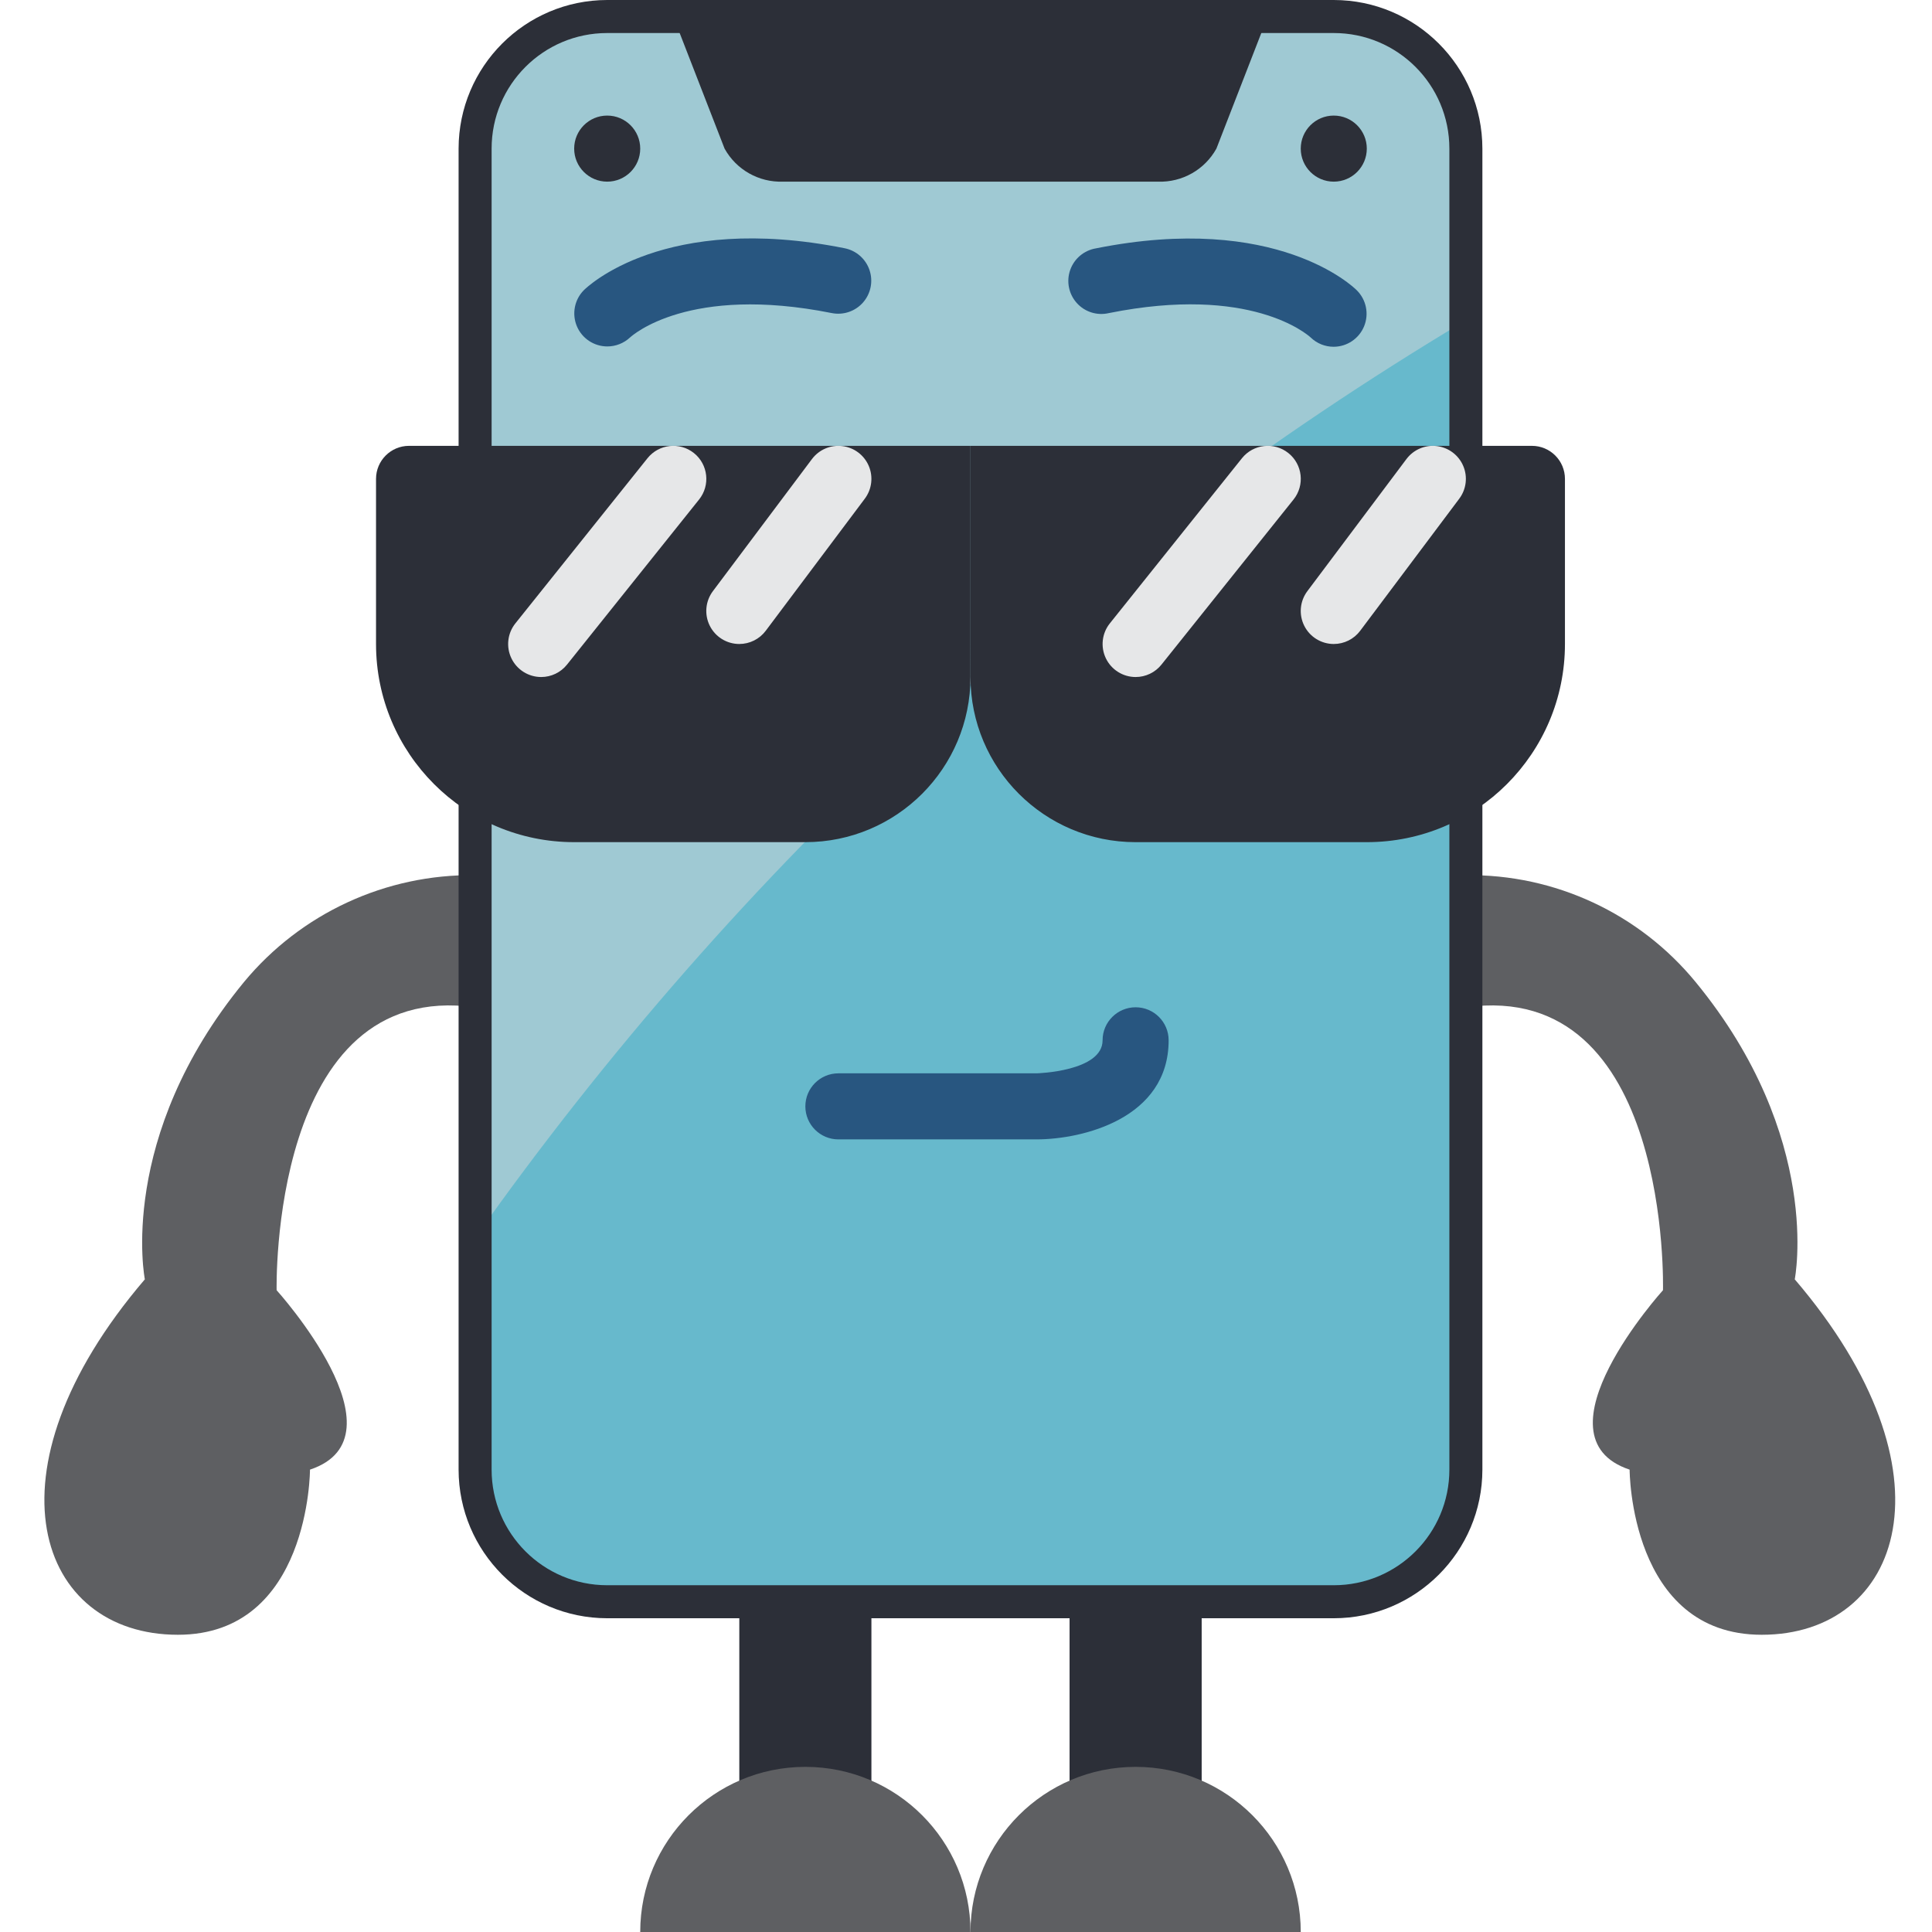 <svg height="507pt" viewBox="-11 0 507 507.661" width="507pt" xmlns="http://www.w3.org/2000/svg"><path d="m113.512 229.965c-23.457-.312-45.793 10.02-60.746 28.094-33.5 40.785-26.035 78.102-26.035 78.102-43.391 50.73-28.16 93.398 8.68 93.398 34.711 0 34.711-43.391 34.711-43.391 26.031-8.676-8.766-47.145-8.766-47.145s-1.91-81.895 52.156-74.344" fill="#5e5f62"/><path d="m373.848 264.68c54.066-7.551 51.793 74.344 51.793 74.344s-34.801 38.469-8.766 47.145c0 0 0 43.391 34.711 43.391 36.84 0 52.066-42.668 8.68-93.398 0 0 7.461-37.316-26.035-78.102-14.812-18.055-37.031-28.391-60.383-28.094" fill="#5e5f62"/><path d="m148.223 4.34h190.914c19.172 0 34.711 15.539 34.711 34.711v347.117c0 19.172-15.539 34.715-34.711 34.715h-190.914c-19.172 0-34.711-15.543-34.711-34.715v-347.117c0-19.172 15.539-34.711 34.711-34.711zm0 0" fill="#67b9cc"/><path d="m373.848 39.051v45.125c-102.602 61.379-191.27 143.484-260.336 241.074v-286.199c0-19.172 15.539-34.711 34.711-34.711h190.914c19.172 0 34.711 15.539 34.711 34.711zm0 0" fill="#9fc9d3"/><g fill="#2c2f38"><path d="m339.137 425.219h-190.914c-21.559-.023-39.027-17.492-39.051-39.051v-347.117c.023-21.559 17.492-39.027 39.051-39.051h190.914c21.559.023 39.027 17.492 39.051 39.051v347.117c-.023 21.559-17.492 39.027-39.051 39.051zm-190.914-416.539c-16.773 0-30.375 13.598-30.375 30.371v347.117c0 16.777 13.602 30.375 30.375 30.375h190.914c16.773 0 30.375-13.598 30.375-30.375v-347.117c0-16.773-13.602-30.371-30.375-30.371zm0 0"/><path d="m96.152 117.152h147.527v60.746c0 23.965-19.426 43.391-43.391 43.391h-60.746c-28.754 0-52.066-23.312-52.066-52.07v-43.387c0-4.793 3.887-8.68 8.676-8.68zm0 0"/><path d="m243.68 117.152h147.523c4.793 0 8.68 3.887 8.68 8.68v43.387c0 28.758-23.312 52.07-52.066 52.07h-60.746c-23.965 0-43.391-19.426-43.391-43.391zm0 0"/><path d="m182.934 420.883h34.711v60.746h-34.711zm0 0"/><path d="m269.715 420.883h34.711v60.746h-34.711zm0 0"/><path d="m165.578 4.34 13.484 34.711c3.074 5.547 9.004 8.902 15.344 8.68h98.547c6.34.223 12.27-3.133 15.344-8.68l13.484-34.711"/></g><path d="m156.898 507.66c0-23.961 19.426-43.391 43.391-43.391 23.965 0 43.391 19.43 43.391 43.391zm0 0" fill="#5e5f62"/><path d="m243.68 507.66c0-23.961 19.426-43.391 43.391-43.391 23.961 0 43.391 19.43 43.391 43.391zm0 0" fill="#5e5f62"/><path d="m156.898 39.051c0 4.793-3.883 8.68-8.676 8.68-4.793 0-8.68-3.887-8.68-8.68s3.887-8.68 8.68-8.68c4.793 0 8.676 3.887 8.676 8.68zm0 0" fill="#2c2f38"/><path d="m347.816 39.051c0 4.793-3.887 8.68-8.68 8.68s-8.676-3.887-8.676-8.68 3.883-8.68 8.676-8.68 8.68 3.887 8.68 8.68zm0 0" fill="#2c2f38"/><path d="m130.867 177.898c-3.336-.004-6.375-1.914-7.82-4.922-1.441-3.008-1.035-6.578 1.051-9.18l34.711-43.391c2.996-3.742 8.457-4.348 12.203-1.352 3.742 2.992 4.348 8.457 1.352 12.199l-34.711 43.391c-1.648 2.059-4.148 3.258-6.785 3.254zm0 0" fill="#e6e7e8"/><path d="m182.934 169.219c-3.285 0-6.293-1.855-7.762-4.797-1.469-2.938-1.152-6.457.82-9.086l26.031-34.711c1.863-2.48 4.902-3.781 7.98-3.41s5.727 2.355 6.945 5.207c1.215 2.852.82 6.137-1.039 8.617l-26.035 34.711c-1.637 2.184-4.211 3.469-6.941 3.469zm0 0" fill="#e6e7e8"/><path d="m287.07 177.898c-3.336-.004-6.375-1.914-7.82-4.922-1.441-3.008-1.035-6.578 1.051-9.18l34.711-43.391c2.996-3.742 8.457-4.348 12.203-1.352 3.742 2.992 4.348 8.457 1.352 12.199l-34.711 43.391c-1.648 2.059-4.148 3.258-6.785 3.254zm0 0" fill="#e6e7e8"/><path d="m339.137 169.219c-3.285 0-6.293-1.855-7.762-4.797-1.469-2.938-1.152-6.457.82-9.086l26.035-34.711c1.859-2.48 4.902-3.781 7.98-3.41 3.074.371 5.723 2.355 6.941 5.207s.82 6.137-1.039 8.617l-26.035 34.711c-1.637 2.184-4.211 3.469-6.941 3.469zm0 0" fill="#e6e7e8"/><path d="m261.035 299.391h-52.066c-4.793 0-8.68-3.887-8.68-8.68 0-4.793 3.887-8.676 8.68-8.676h52.066c.148 0 17.355-.488 17.355-8.68 0-4.793 3.887-8.676 8.68-8.676 4.793 0 8.676 3.883 8.676 8.676 0 20.594-22.699 26.035-34.711 26.035zm0 0" fill="#285680"/><path d="m148.223 91.031c-3.488-.012-6.633-2.109-7.98-5.328-1.344-3.219-.633-6.934 1.809-9.422.867-.871 21.148-20.551 68.559-11.051 3.043.605 5.531 2.785 6.531 5.723s.355 6.184-1.688 8.516c-2.043 2.336-5.18 3.402-8.223 2.797-37.531-7.504-52.395 5.852-53.02 6.414-1.625 1.516-3.766 2.355-5.988 2.352zm0 0" fill="#285680"/><path d="m339.137 91.117c-2.266.012-4.445-.867-6.074-2.445-.867-.773-15.77-13.887-53.004-6.406-3.086.73-6.328-.281-8.445-2.641-2.121-2.359-2.789-5.688-1.738-8.68 1.051-2.992 3.652-5.172 6.781-5.688 47.441-9.492 67.73 10.195 68.555 11.047 2.473 2.477 3.219 6.191 1.895 9.43-1.328 3.234-4.469 5.359-7.969 5.383zm0 0" fill="#285680"/></svg>